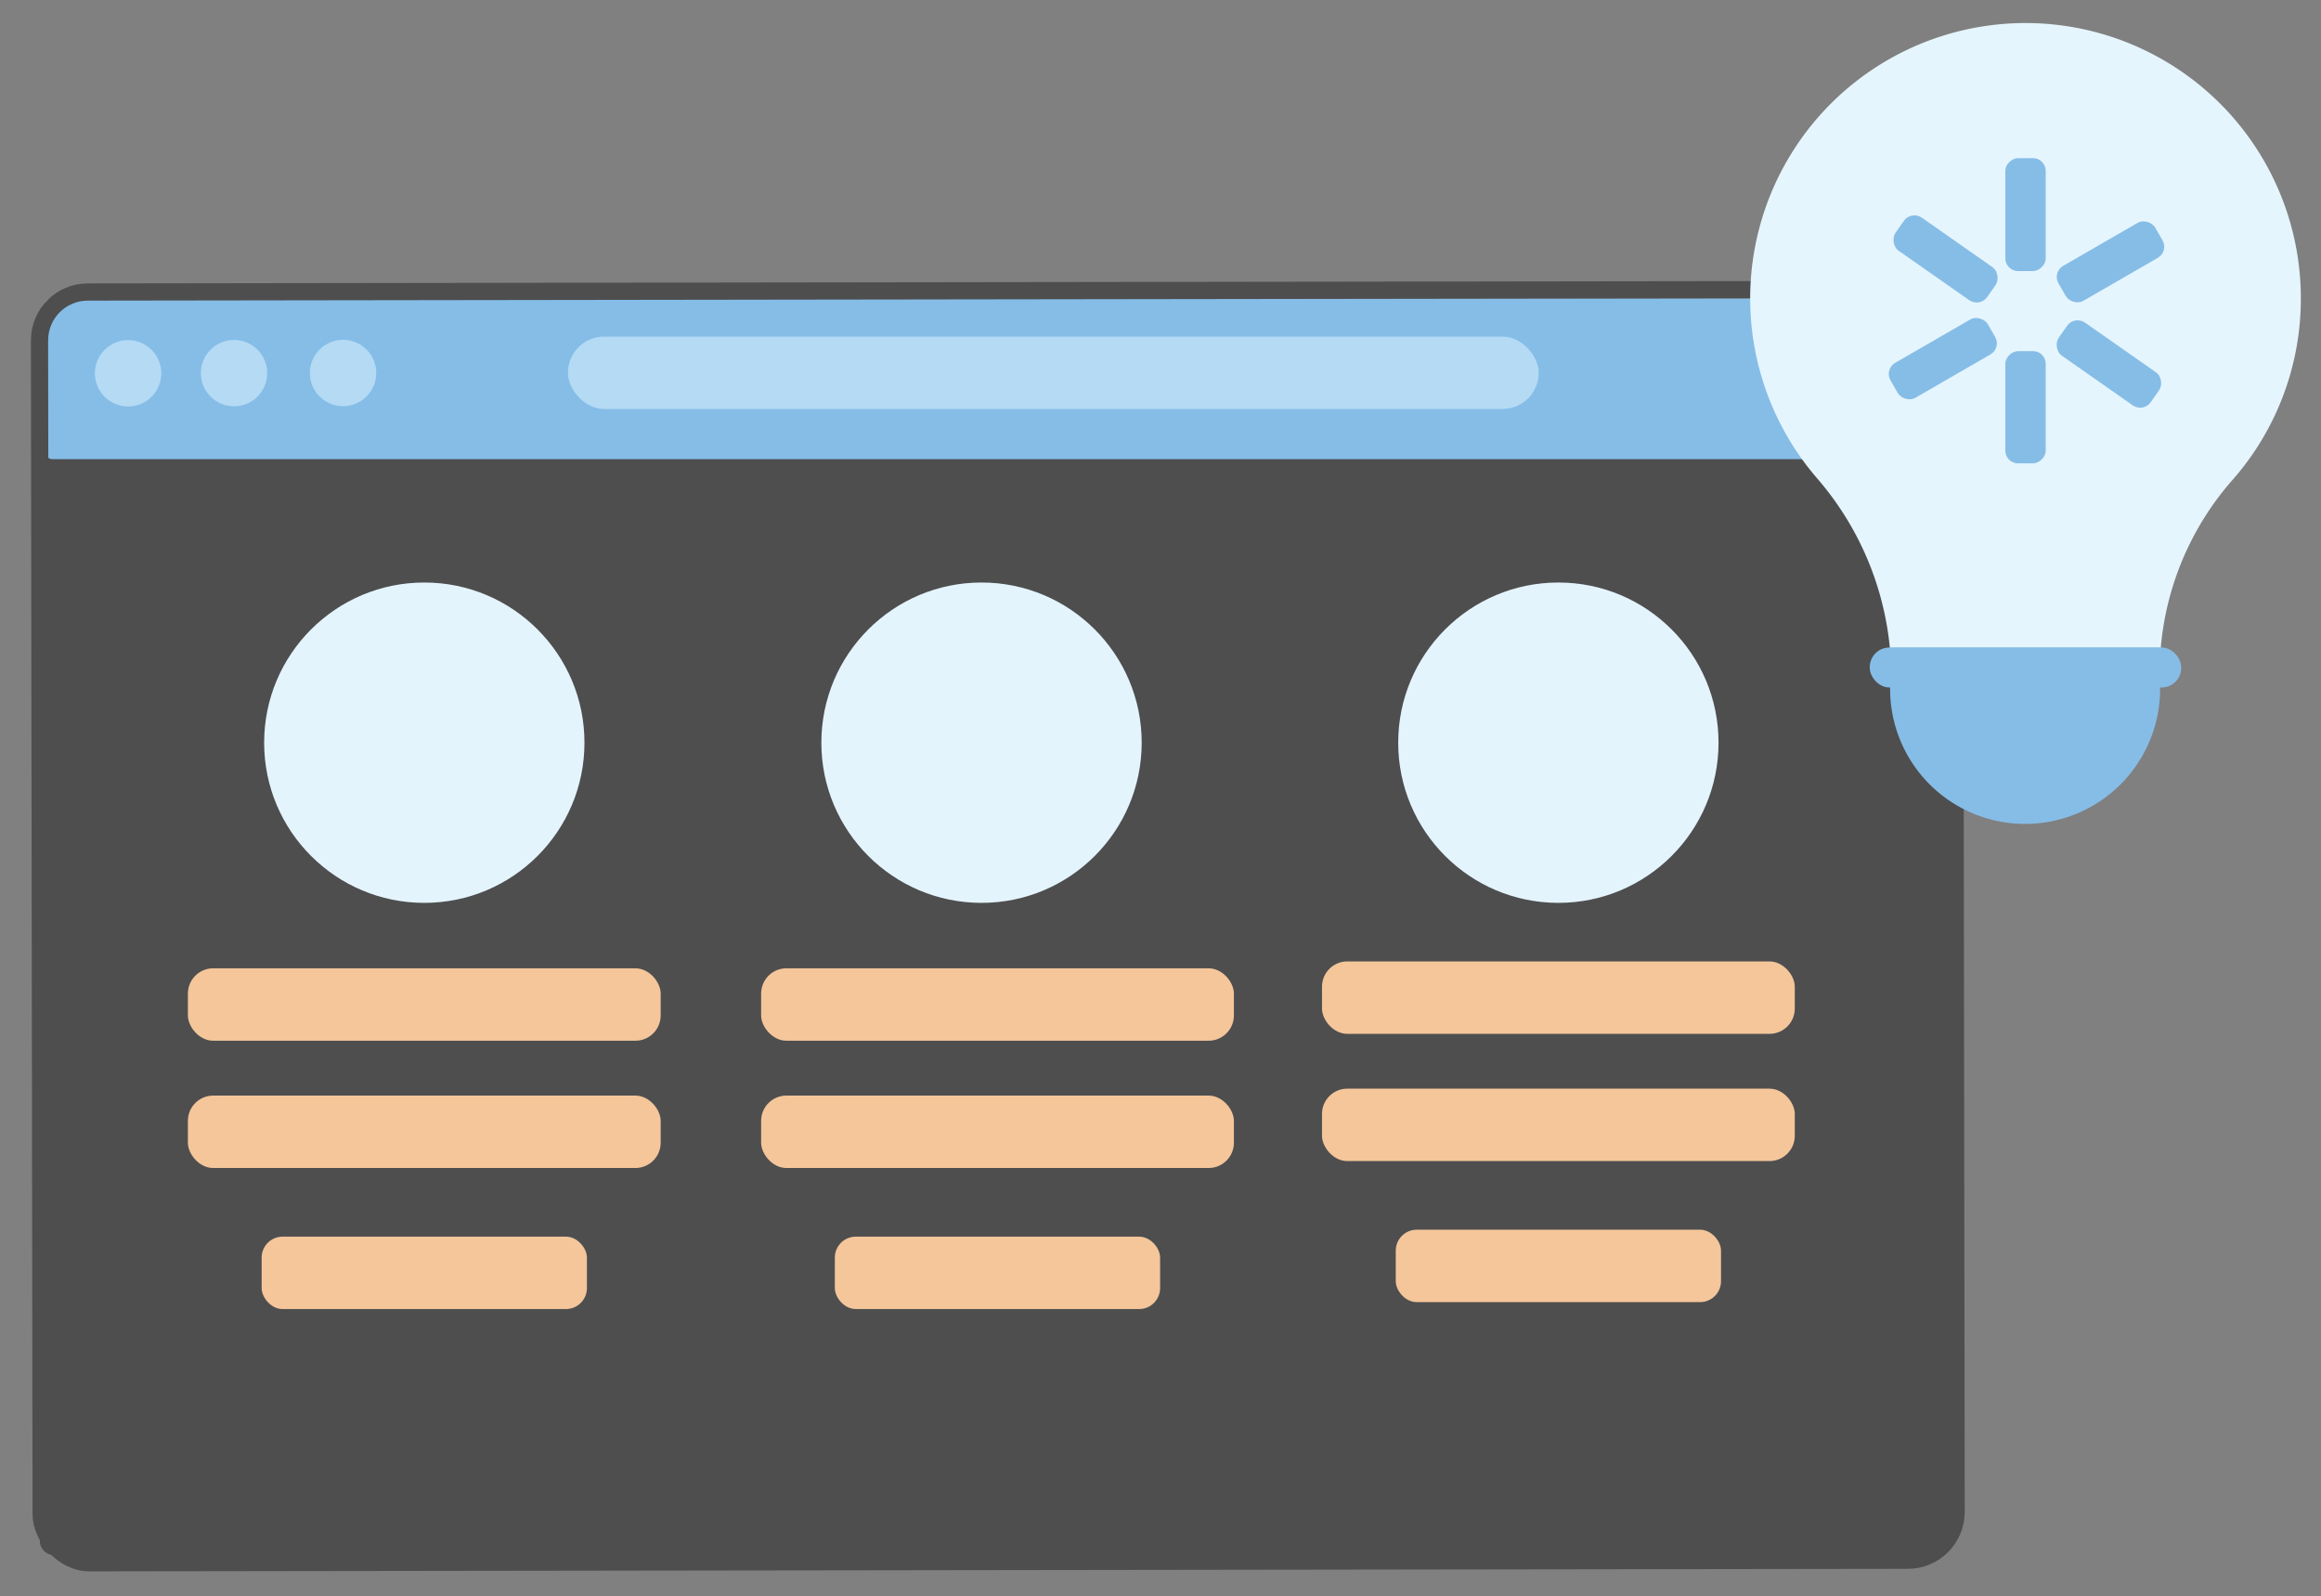 <svg id="Layer_1" data-name="Layer 1" xmlns="http://www.w3.org/2000/svg" viewBox="0 0 539.08 370.67"><rect x="0" y="0" width="539.08" height="370.67" fill="#808080" stroke="none"/><defs><style>.cls-1{fill:#4e4e4f;}.cls-2{fill:#85bde7;}.cls-3{fill:none;stroke:#4e4e4f;stroke-miterlimit:10;stroke-width:4px;}.cls-4{fill:#b4daf4;}.cls-5{fill:#e4f4fd;}.cls-6{fill:#f4c69a;}.cls-7{fill:#fcb966;}.cls-8{fill:#e5f5fd;}.cls-9{fill:#86bde7;}</style></defs><rect class="cls-1" x="9.09" y="105.47" width="444.22" height="255.37" rx="3.02" transform="translate(-0.32 0.31) rotate(-0.08)"/><g id="Layer_2" data-name="Layer 2"><rect class="cls-2" x="10.38" y="69.3" width="442.6" height="37.34" rx="1.77"/></g><rect class="cls-3" x="9.36" y="67.53" width="444.77" height="295.13" rx="11.21" transform="translate(-0.29 0.32) rotate(-0.08)"/><g id="Layer_3" data-name="Layer 3"><rect class="cls-4" x="131.91" y="78.17" width="225.48" height="16.82" rx="8.41"/><circle class="cls-5" cx="98.55" cy="172.49" r="37.2"/><circle class="cls-5" cx="227.97" cy="172.49" r="37.2"/><circle class="cls-5" cx="361.95" cy="172.49" r="37.2"/><rect class="cls-6" x="43.64" y="224.89" width="109.81" height="16.82" rx="5.87"/><rect class="cls-6" x="43.64" y="254.45" width="109.81" height="16.82" rx="5.87"/><rect class="cls-6" x="60.77" y="287.21" width="75.55" height="16.82" rx="4.87"/><rect class="cls-6" x="176.78" y="224.89" width="109.81" height="16.82" rx="5.87"/><rect class="cls-6" x="176.78" y="254.45" width="109.81" height="16.82" rx="5.87"/><rect class="cls-6" x="193.9" y="287.21" width="75.55" height="16.82" rx="4.87"/><rect class="cls-6" x="307.05" y="223.29" width="109.81" height="16.82" rx="5.87"/><rect class="cls-6" x="307.05" y="252.84" width="109.81" height="16.82" rx="5.87"/><rect class="cls-6" x="324.18" y="285.6" width="75.55" height="16.82" rx="4.87"/></g><circle class="cls-4" cx="29.75" cy="86.7" r="7.71"/><circle class="cls-4" cx="54.36" cy="86.66" r="7.71"/><circle class="cls-4" cx="79.68" cy="86.63" r="7.71"/><line class="cls-7" x1="10.76" y1="106.59" x2="452.64" y2="105.84"/><path class="cls-8" d="M534.4,69.32a63.95,63.95,0,1,0-112.53,41.57,70.47,70.47,0,0,1,17.4,45.79l5.51,15.79,45.84,3.6,11-19.23a67.83,67.83,0,0,1,16.66-45.1A63.67,63.67,0,0,0,534.4,69.32Z"/><path class="cls-9" d="M439,150.39h62.71a0,0,0,0,1,0,0V160a31.35,31.35,0,0,1-31.35,31.35h0A31.35,31.35,0,0,1,439,160v-9.56A0,0,0,0,1,439,150.39Z"/><rect class="cls-9" x="457.33" y="45.15" width="26.23" height="9.38" rx="2.95" transform="translate(420.61 520.29) rotate(-90)"/><rect class="cls-9" x="457.41" y="89.89" width="26.07" height="9.38" rx="2.94" transform="translate(375.87 565.03) rotate(-90)"/><rect class="cls-9" x="438.19" y="78.6" width="26.1" height="9.38" rx="2.98" transform="translate(18.81 236.78) rotate(-30)"/><rect class="cls-9" x="477.22" y="56.12" width="25.93" height="9.38" rx="2.98" transform="translate(35.27 253.24) rotate(-30)"/><rect class="cls-9" x="438.88" y="55.45" width="26" height="9.38" rx="2.99" transform="translate(787.54 368.59) rotate(-145)"/><rect class="cls-9" x="476.77" y="79.84" width="26.09" height="9.38" rx="2.98" transform="translate(842.57 434.73) rotate(-145)"/><rect class="cls-9" x="434.28" y="150.39" width="72.33" height="9.28" rx="4.54"/></svg>